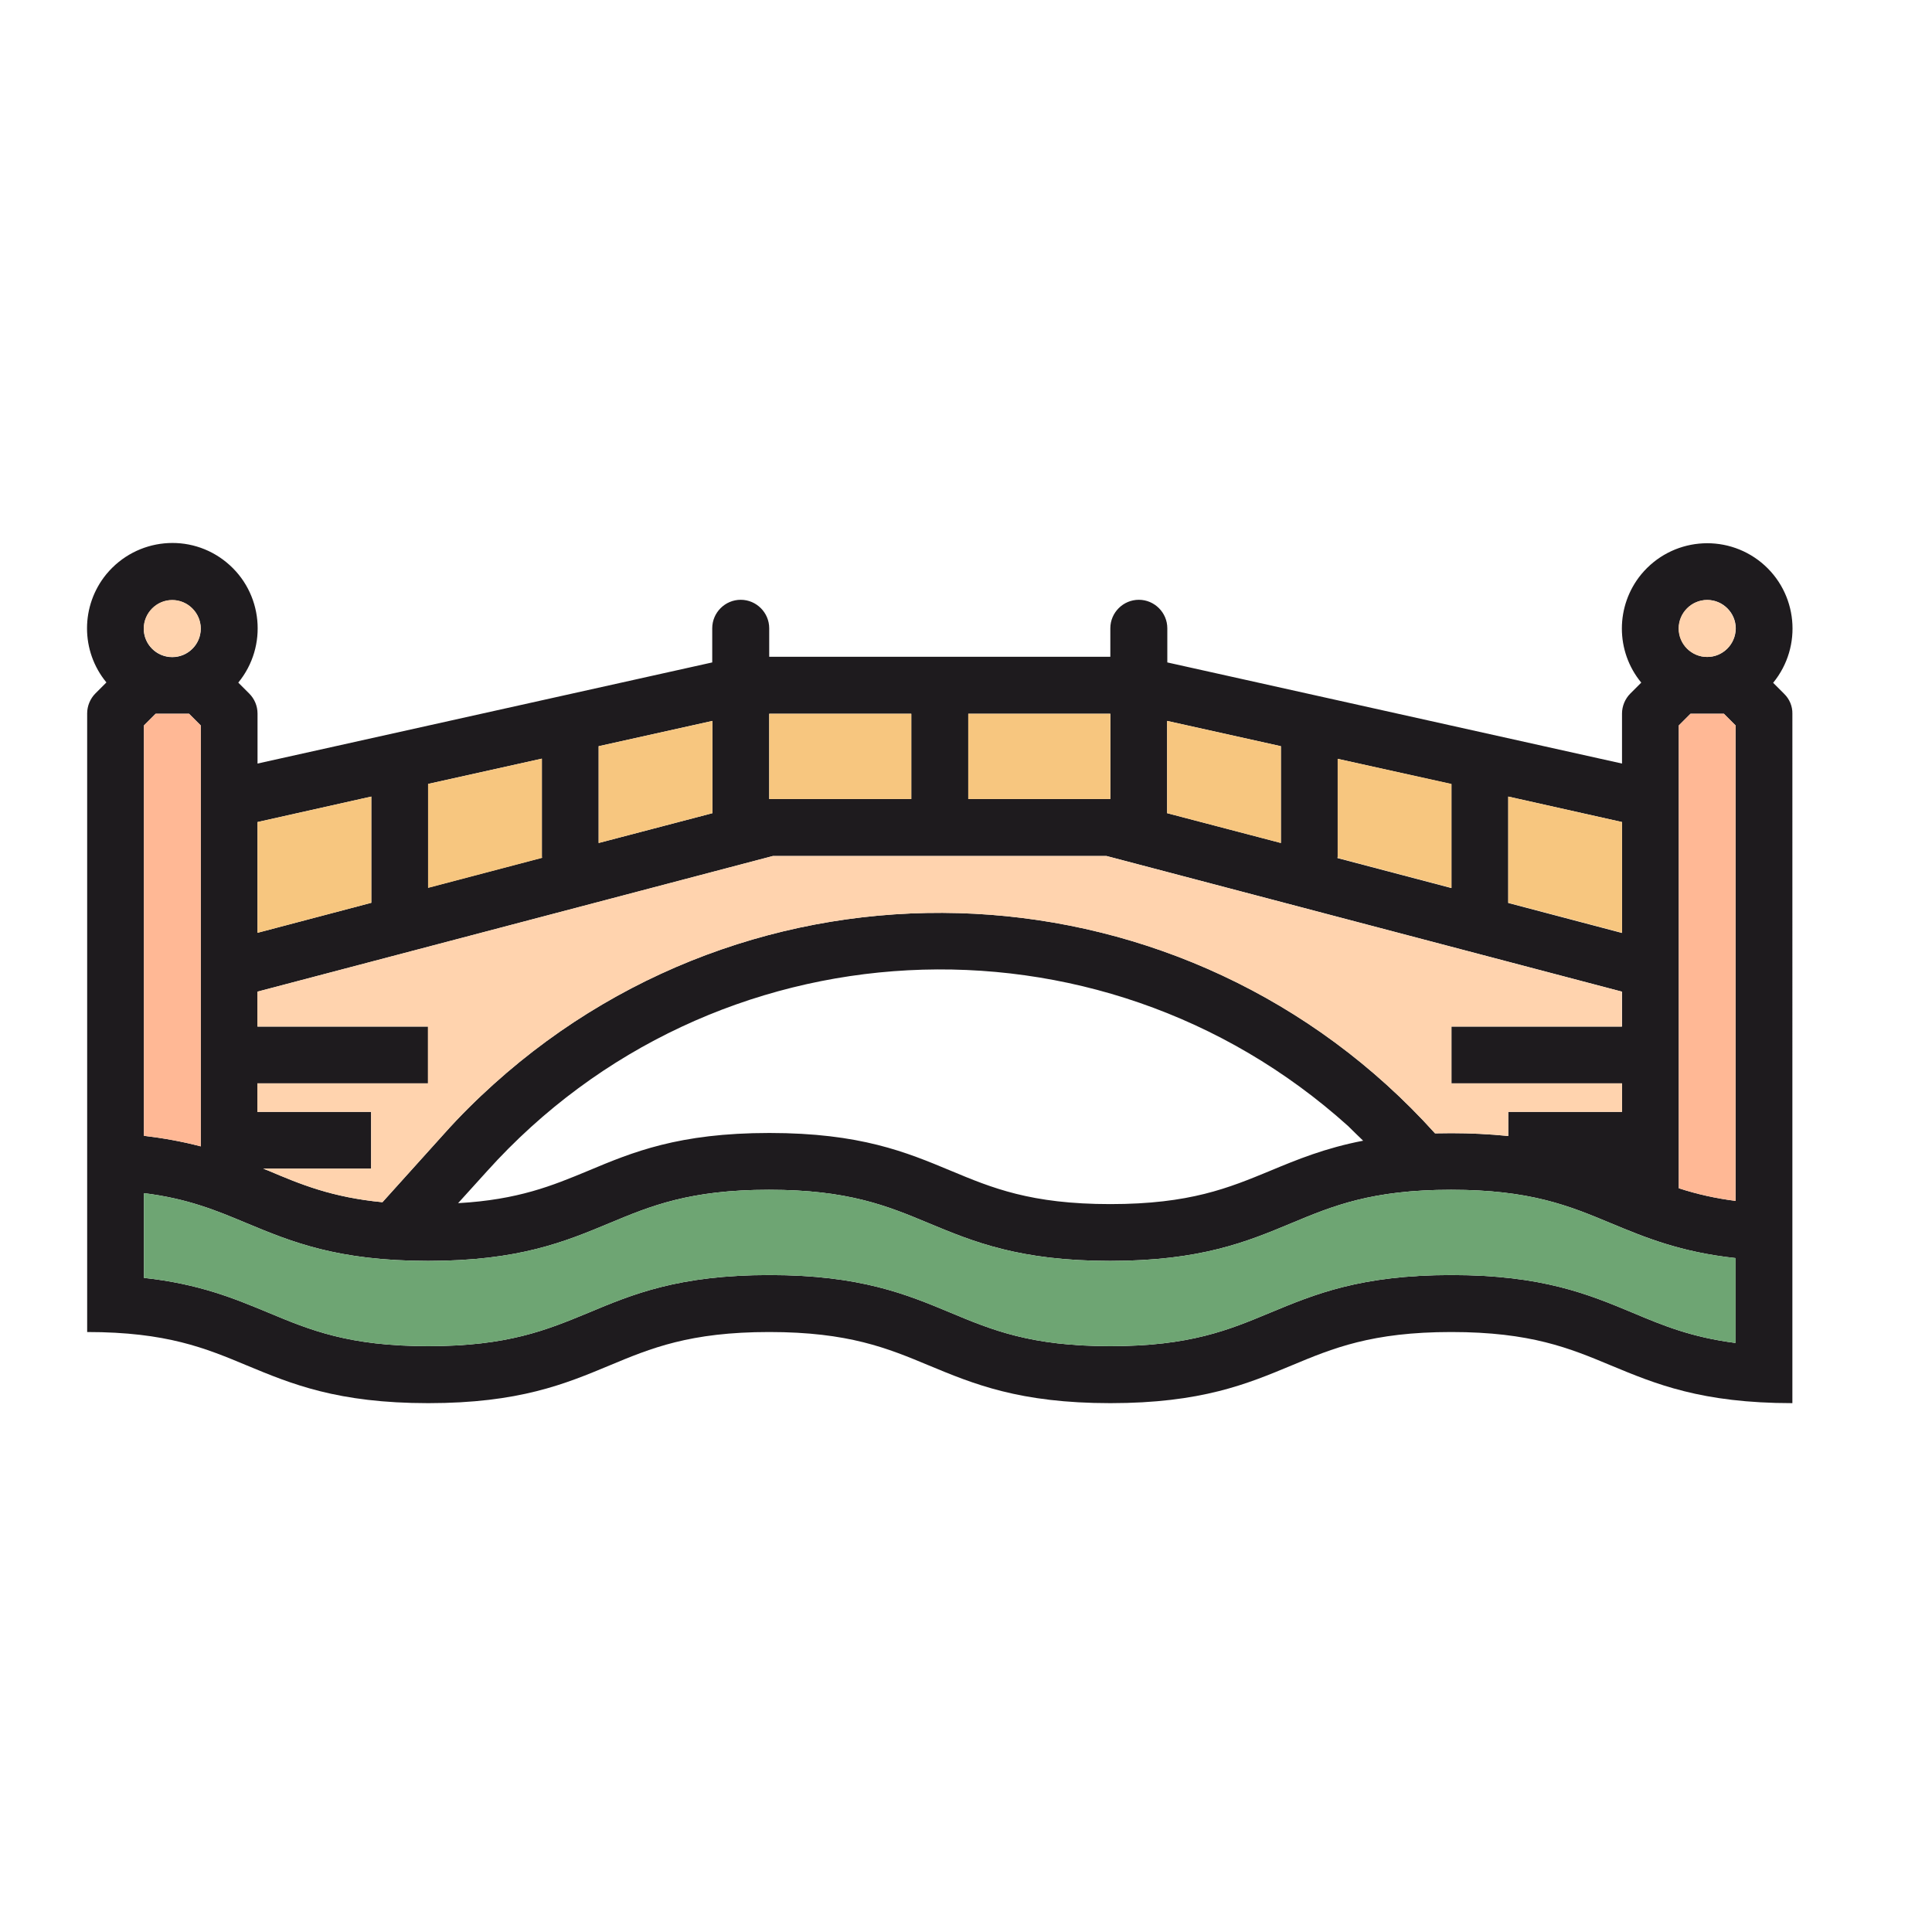 <?xml version="1.0" standalone="no"?><!DOCTYPE svg PUBLIC "-//W3C//DTD SVG 1.1//EN" "http://www.w3.org/Graphics/SVG/1.1/DTD/svg11.dtd"><svg class="icon" width="200px" height="200.00px" viewBox="0 0 1024 1024" version="1.1" xmlns="http://www.w3.org/2000/svg"><path d="M945.6 367.7l-5.8-5.8c15.8-19.3 13.1-47.8-6.2-63.7-19.3-15.8-47.7-13.1-63.7 6.2-13.7 16.7-13.7 40.8 0 57.4l-5.8 5.8c-2.8 2.8-4.4 6.7-4.4 10.6v26.5l-241-53.6V333c0-8.3-6.8-15.1-15.1-15.1s-15.1 6.8-15.1 15.1v15.1H407.7V333c0-8.3-6.8-15.1-15.1-15.1s-15.1 6.8-15.1 15.1v18.1l-241 53.6v-26.5c0-4-1.6-7.8-4.4-10.6l-5.8-5.8c15.8-19.3 13.1-47.8-6.2-63.7s-47.7-13.1-63.7 6.2c-13.7 16.7-13.7 40.8 0 57.4l-5.8 5.8c-2.8 2.8-4.4 6.7-4.4 10.6V706c42.2 0 62.8 8.6 84.6 17.7 23.6 9.8 48 20 96.2 20s72.6-10.2 96.1-20c21.8-9.1 42.5-17.7 84.6-17.7s62.8 8.6 84.6 17.7c23.6 9.8 48 20 96.2 20s72.6-10.2 96.1-20c21.8-9.1 42.5-17.7 84.6-17.7 42.2 0 62.8 8.6 84.6 17.7 23.6 9.8 48 20 96.2 20V378.3c0.1-3.9-1.5-7.8-4.4-10.6z m-146.2 54.5l60.3 13.5v58.8l-60.3-15.9v-56.4zM709 453.7v-51.5l60.3 13.4v55.1l-60.4-15.9c0.1-0.4 0.1-0.8 0.1-1.1z m-90.4-71.6l60.3 13.4v51.3L618.6 431v-48.9z m-105.4-3.8h75.3v45.2h-75.3v-45.2z m-105.5 0H483v45.2h-75.3v-45.2z m-90.4 17.2l60.3-13.4V431l-60.3 15.8v-51.3z m-90.4 20l60.3-13.4v51.5c0 0.4 0 0.8 0.1 1l-60.4 15.9v-55z m-90.4 20.2l60.3-13.5v56.3l-60.3 15.9v-58.7z m0 138.5h90.4v-30.1h-90.4v-18.5l273.2-71.9h176.8l273.2 71.9v18.5h-90.4v30.1h90.4v15.1h-60.3v12.8c-10-1-20.1-1.5-30.1-1.5-2.9 0-5.8 0.1-8.7 0.1-130.6-145-354-156.7-499-26-9.1 8.2-17.9 16.9-26.1 26.1l-32.8 36.4c-26.8-2.6-43.2-9.4-60.4-16.7l-2.8-1.1h57.2v-30.1h-60.3v-15.1z m586 30.4c-20.2 3.9-35 10-49.4 16-21.8 9-42.4 17.6-84.6 17.6-42.2 0-62.8-8.6-84.6-17.7-23.5-9.8-47.9-20-96.1-20s-72.6 10.2-96.2 20.1c-18.8 7.8-36.9 15.3-68.8 17.1l15.3-16.9c119.4-132.7 323.7-143.4 456.4-24 2.6 2.6 5.3 5.2 8 7.8zM91.3 318.1c8.3 0 15.1 6.8 15.1 15.1 0 8.4-6.8 15.1-15.1 15.1s-15.1-6.7-15.1-15.1c0.1-8.3 6.8-15.1 15.1-15.1z m-15 66.4l6.2-6.2h17.7l6.2 6.2v223.1c-9.9-2.6-20-4.4-30.1-5.6V384.5z m843.6 327.3c-23.4-3-38.6-9.3-54.5-16-23.5-9.8-47.9-20-96.1-20-48.2 0-72.6 10.2-96.2 20-21.8 9.1-42.4 17.7-84.6 17.7-42.2 0-62.8-8.6-84.6-17.7-23.5-9.8-47.9-20-96.1-20s-72.6 10.2-96.2 20.1c-21.8 9-42.4 17.6-84.6 17.6-42.2 0-62.8-8.6-84.6-17.7-18.1-7.5-36.7-15.3-66.1-18.5v-44.9c23.4 2.9 38.6 9.3 54.4 15.9 23.6 9.8 48 20 96.2 20s72.6-10.2 96.1-20c21.8-9.1 42.5-17.7 84.6-17.7s62.8 8.6 84.6 17.7c23.6 9.8 48 20 96.2 20s72.6-10.2 96.1-20c21.8-9.1 42.5-17.7 84.6-17.7 42.2 0 62.8 8.6 84.6 17.7 18.1 7.5 36.7 15.3 66.1 18.5v45z m0-75.3c-10.3-1.3-20.3-3.5-30.1-6.7V384.5l6.2-6.2h17.7l6.2 6.2v252z m-15-288.3c-8.3 0-15.1-6.7-15.1-15.1 0-8.3 6.8-15.1 15.1-15.1s15.1 6.8 15.1 15.1c-0.1 8.4-6.9 15.1-15.1 15.1z" fill="#1E1B1E" /><path d="M919.9 333.1c0 8.4-6.8 15.1-15.1 15.1s-15.1-6.7-15.1-15.1c0-8.3 6.8-15.1 15.1-15.1s15.1 6.9 15.1 15.1zM106.4 333.1c0 8.4-6.8 15.1-15.1 15.1s-15.1-6.7-15.1-15.1c0-8.3 6.8-15.1 15.1-15.1s15.1 6.9 15.1 15.1z" fill="#FFD3AE" /><path d="M919.9 666.8v45c-23.4-3-38.6-9.3-54.5-16-23.5-9.8-47.9-20-96.1-20-48.2 0-72.6 10.2-96.2 20-21.8 9.1-42.4 17.7-84.6 17.7-42.2 0-62.8-8.6-84.6-17.7-23.5-9.8-47.9-20-96.1-20s-72.6 10.2-96.2 20.1c-21.8 9-42.4 17.6-84.6 17.6-42.2 0-62.8-8.6-84.6-17.7-18.1-7.5-36.7-15.3-66.1-18.5v-44.9c23.4 2.9 38.6 9.3 54.4 15.9 23.6 9.8 48 20 96.2 20s72.6-10.2 96.1-20c21.8-9.1 42.5-17.7 84.6-17.7s62.8 8.6 84.6 17.7c23.6 9.8 48 20 96.2 20s72.6-10.2 96.1-20c21.8-9.1 42.5-17.7 84.6-17.7 42.2 0 62.8 8.6 84.6 17.7 18.2 7.6 36.8 15.3 66.2 18.5z" fill="#6EA573" /><path d="M919.9 384.5v252c-10.3-1.3-20.3-3.5-30.1-6.7V384.5l6.2-6.2h17.7l6.2 6.2z" fill="#FFB895" /><path d="M859.7 435.7v58.7l-60.3-15.9v-56.3zM769.3 415.5v55.1l-60.4-15.9c0.1-0.3 0.1-0.7 0.1-1v-51.5l60.3 13.3zM678.9 395.5v51.3L618.6 431v-48.9zM513.2 378.3h75.3v45.2h-75.3zM407.7 378.3H483v45.2h-75.3zM377.6 382.1V431l-60.3 15.8v-51.3zM287.3 454.7l-60.4 15.9v-55.1l60.3-13.4v51.5c0 0.4 0 0.8 0.1 1.1zM196.8 422.2v56.3l-60.3 15.9v-58.7z" fill="#F7C67F" /><path d="M106.4 384.5v223.1c-9.9-2.6-20-4.4-30.1-5.6V384.5l6.2-6.2h17.7l6.2 6.2z" fill="#FFB895" /><path d="M769.3 544.1v30.1h90.4v15.1h-60.3v12.8c-10-1-20.1-1.5-30.1-1.5-2.9 0-5.8 0.1-8.7 0.1-130.6-145-354-156.7-499-26-9.1 8.2-17.9 16.9-26.1 26.1l-32.8 36.4c-26.8-2.6-43.2-9.4-60.4-16.7l-2.8-1.1h57.2v-30.1h-60.3v-15.1h90.4v-30.1h-90.4v-18.5l273.2-71.9h176.8l273.2 71.9v18.5h-90.3z" fill="#FFD3AE" /></svg>